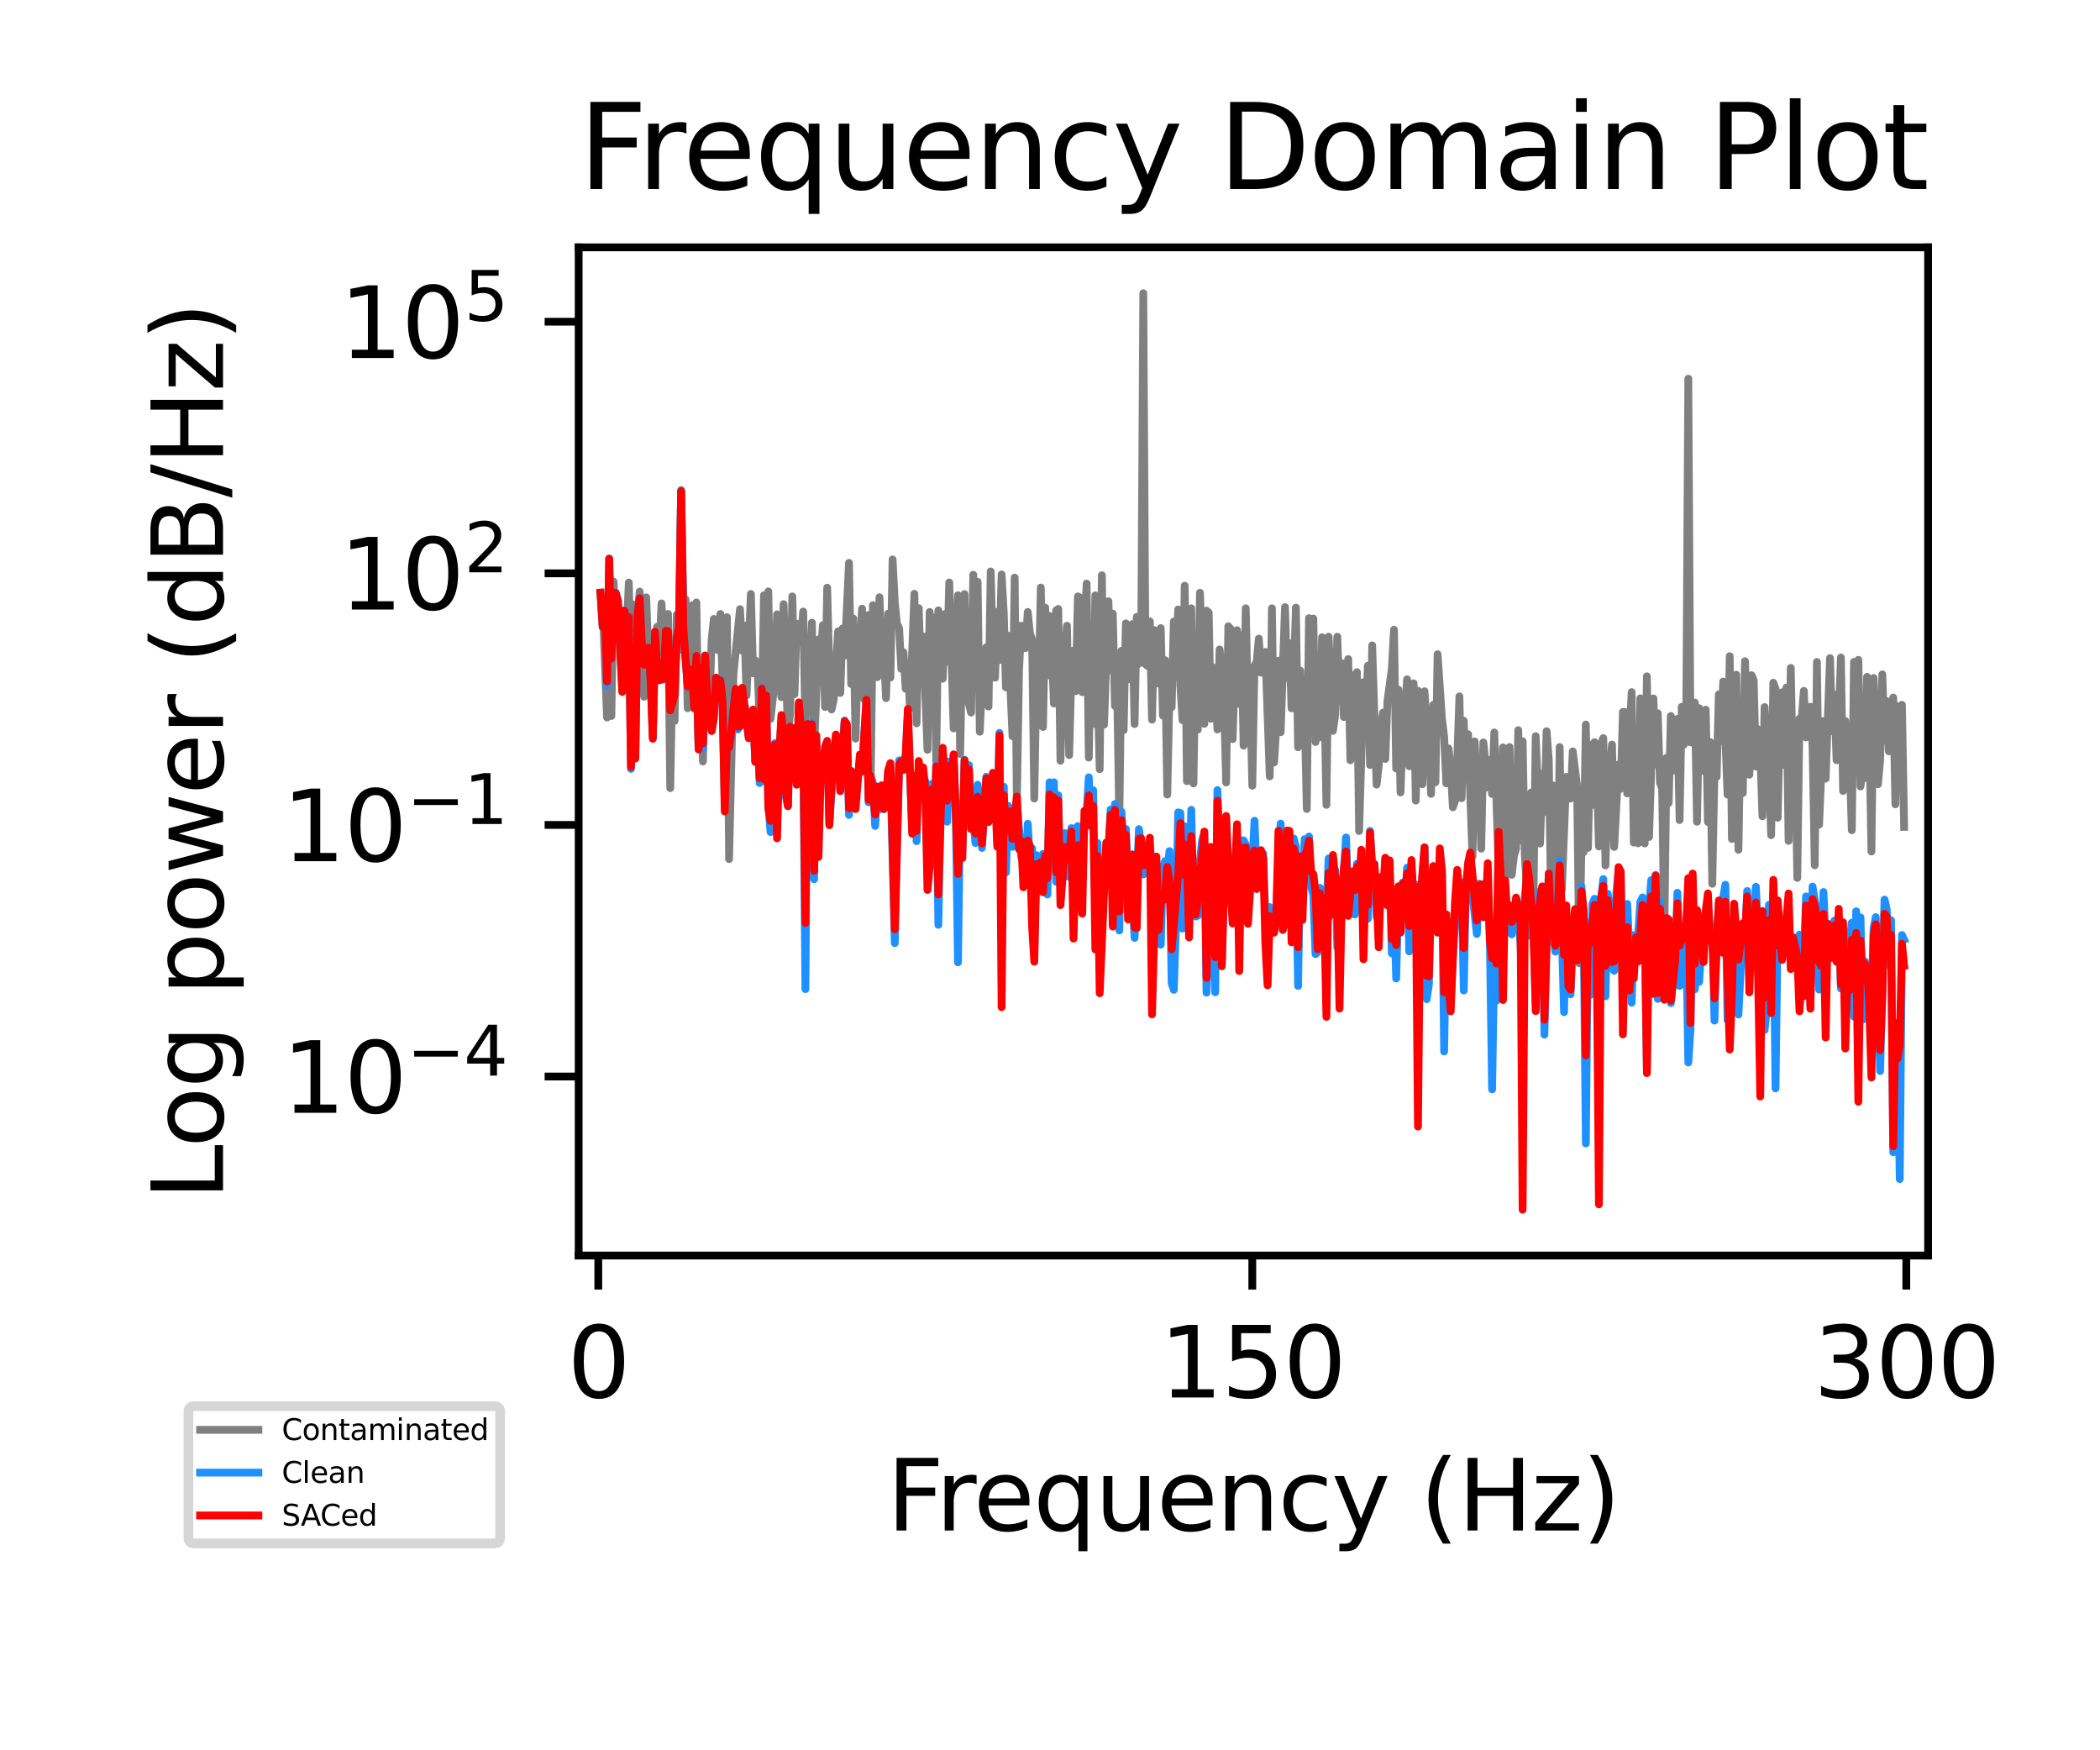 <?xml version="1.0" encoding="utf-8" standalone="no"?>
<!DOCTYPE svg PUBLIC "-//W3C//DTD SVG 1.1//EN"
  "http://www.w3.org/Graphics/SVG/1.1/DTD/svg11.dtd">
<svg xmlns:xlink="http://www.w3.org/1999/xlink" width="216pt" height="180pt" viewBox="0 0 216 180" xmlns="http://www.w3.org/2000/svg" version="1.1">
 <defs>
  <style type="text/css">*{stroke-linejoin: round; stroke-linecap: butt}</style>
 </defs>
 <g id="figure_1">
  <g id="patch_1">
   <path d="M 0 180 
L 216 180 
L 216 0 
L 0 0 
z
" style="fill: #ffffff"/>
  </g>
  <g id="axes_1">
   <g id="patch_2">
    <path d="M 59.52 129.12 
L 198.319 129.12 
L 198.319 25.44 
L 59.52 25.44 
z
" style="fill: #ffffff"/>
   </g>
   <g id="matplotlib.axis_1">
    <g id="xtick_1">
     <g id="line2d_1">
      <defs>
       <path id="mae705d6a16" d="M 0 0 
L 0 3.5 
" style="stroke: #000000; stroke-width: 0.8"/>
      </defs>
      <g>
       <use xlink:href="#mae705d6a16" x="61.538" y="129.12" style="stroke: #000000; stroke-width: 0.8"/>
      </g>
     </g>
     <g id="text_1">
      <!-- 0 -->
      <g transform="translate(58.357 143.718) scale(0.1 -0.1)">
       <defs>
        <path id="DejaVuSans-30" d="M 2034 4250 
Q 1547 4250 1301 3770 
Q 1056 3291 1056 2328 
Q 1056 1369 1301 889 
Q 1547 409 2034 409 
Q 2525 409 2770 889 
Q 3016 1369 3016 2328 
Q 3016 3291 2770 3770 
Q 2525 4250 2034 4250 
z
M 2034 4750 
Q 2819 4750 3233 4129 
Q 3647 3509 3647 2328 
Q 3647 1150 3233 529 
Q 2819 -91 2034 -91 
Q 1250 -91 836 529 
Q 422 1150 422 2328 
Q 422 3509 836 4129 
Q 1250 4750 2034 4750 
z
" transform="scale(0.016)"/>
       </defs>
       <use xlink:href="#DejaVuSans-30"/>
      </g>
     </g>
    </g>
    <g id="xtick_2">
     <g id="line2d_2">
      <g>
       <use xlink:href="#mae705d6a16" x="128.808" y="129.12" style="stroke: #000000; stroke-width: 0.8"/>
      </g>
     </g>
     <g id="text_2">
      <!-- 150 -->
      <g transform="translate(119.264 143.718) scale(0.1 -0.1)">
       <defs>
        <path id="DejaVuSans-31" d="M 794 531 
L 1825 531 
L 1825 4091 
L 703 3866 
L 703 4441 
L 1819 4666 
L 2450 4666 
L 2450 531 
L 3481 531 
L 3481 0 
L 794 0 
L 794 531 
z
" transform="scale(0.016)"/>
        <path id="DejaVuSans-35" d="M 691 4666 
L 3169 4666 
L 3169 4134 
L 1269 4134 
L 1269 2991 
Q 1406 3038 1543 3061 
Q 1681 3084 1819 3084 
Q 2600 3084 3056 2656 
Q 3513 2228 3513 1497 
Q 3513 744 3044 326 
Q 2575 -91 1722 -91 
Q 1428 -91 1123 -41 
Q 819 9 494 109 
L 494 744 
Q 775 591 1075 516 
Q 1375 441 1709 441 
Q 2250 441 2565 725 
Q 2881 1009 2881 1497 
Q 2881 1984 2565 2268 
Q 2250 2553 1709 2553 
Q 1456 2553 1204 2497 
Q 953 2441 691 2322 
L 691 4666 
z
" transform="scale(0.016)"/>
       </defs>
       <use xlink:href="#DejaVuSans-31"/>
       <use xlink:href="#DejaVuSans-35" x="63.623"/>
       <use xlink:href="#DejaVuSans-30" x="127.246"/>
      </g>
     </g>
    </g>
    <g id="xtick_3">
     <g id="line2d_3">
      <g>
       <use xlink:href="#mae705d6a16" x="196.077" y="129.12" style="stroke: #000000; stroke-width: 0.8"/>
      </g>
     </g>
     <g id="text_3">
      <!-- 300 -->
      <g transform="translate(186.533 143.718) scale(0.1 -0.1)">
       <defs>
        <path id="DejaVuSans-33" d="M 2597 2516 
Q 3050 2419 3304 2112 
Q 3559 1806 3559 1356 
Q 3559 666 3084 287 
Q 2609 -91 1734 -91 
Q 1441 -91 1130 -33 
Q 819 25 488 141 
L 488 750 
Q 750 597 1062 519 
Q 1375 441 1716 441 
Q 2309 441 2620 675 
Q 2931 909 2931 1356 
Q 2931 1769 2642 2001 
Q 2353 2234 1838 2234 
L 1294 2234 
L 1294 2753 
L 1863 2753 
Q 2328 2753 2575 2939 
Q 2822 3125 2822 3475 
Q 2822 3834 2567 4026 
Q 2313 4219 1838 4219 
Q 1578 4219 1281 4162 
Q 984 4106 628 3988 
L 628 4550 
Q 988 4650 1302 4700 
Q 1616 4750 1894 4750 
Q 2613 4750 3031 4423 
Q 3450 4097 3450 3541 
Q 3450 3153 3228 2886 
Q 3006 2619 2597 2516 
z
" transform="scale(0.016)"/>
       </defs>
       <use xlink:href="#DejaVuSans-33"/>
       <use xlink:href="#DejaVuSans-30" x="63.623"/>
       <use xlink:href="#DejaVuSans-30" x="127.246"/>
      </g>
     </g>
    </g>
    <g id="text_4">
     <!-- Frequency (Hz) -->
     <g transform="translate(91.215 157.397) scale(0.1 -0.1)">
      <defs>
       <path id="DejaVuSans-46" d="M 628 4666 
L 3309 4666 
L 3309 4134 
L 1259 4134 
L 1259 2759 
L 3109 2759 
L 3109 2228 
L 1259 2228 
L 1259 0 
L 628 0 
L 628 4666 
z
" transform="scale(0.016)"/>
       <path id="DejaVuSans-72" d="M 2631 2963 
Q 2534 3019 2420 3045 
Q 2306 3072 2169 3072 
Q 1681 3072 1420 2755 
Q 1159 2438 1159 1844 
L 1159 0 
L 581 0 
L 581 3500 
L 1159 3500 
L 1159 2956 
Q 1341 3275 1631 3429 
Q 1922 3584 2338 3584 
Q 2397 3584 2469 3576 
Q 2541 3569 2628 3553 
L 2631 2963 
z
" transform="scale(0.016)"/>
       <path id="DejaVuSans-65" d="M 3597 1894 
L 3597 1613 
L 953 1613 
Q 991 1019 1311 708 
Q 1631 397 2203 397 
Q 2534 397 2845 478 
Q 3156 559 3463 722 
L 3463 178 
Q 3153 47 2828 -22 
Q 2503 -91 2169 -91 
Q 1331 -91 842 396 
Q 353 884 353 1716 
Q 353 2575 817 3079 
Q 1281 3584 2069 3584 
Q 2775 3584 3186 3129 
Q 3597 2675 3597 1894 
z
M 3022 2063 
Q 3016 2534 2758 2815 
Q 2500 3097 2075 3097 
Q 1594 3097 1305 2825 
Q 1016 2553 972 2059 
L 3022 2063 
z
" transform="scale(0.016)"/>
       <path id="DejaVuSans-71" d="M 947 1747 
Q 947 1113 1208 752 
Q 1469 391 1925 391 
Q 2381 391 2643 752 
Q 2906 1113 2906 1747 
Q 2906 2381 2643 2742 
Q 2381 3103 1925 3103 
Q 1469 3103 1208 2742 
Q 947 2381 947 1747 
z
M 2906 525 
Q 2725 213 2448 61 
Q 2172 -91 1784 -91 
Q 1150 -91 751 415 
Q 353 922 353 1747 
Q 353 2572 751 3078 
Q 1150 3584 1784 3584 
Q 2172 3584 2448 3432 
Q 2725 3281 2906 2969 
L 2906 3500 
L 3481 3500 
L 3481 -1331 
L 2906 -1331 
L 2906 525 
z
" transform="scale(0.016)"/>
       <path id="DejaVuSans-75" d="M 544 1381 
L 544 3500 
L 1119 3500 
L 1119 1403 
Q 1119 906 1312 657 
Q 1506 409 1894 409 
Q 2359 409 2629 706 
Q 2900 1003 2900 1516 
L 2900 3500 
L 3475 3500 
L 3475 0 
L 2900 0 
L 2900 538 
Q 2691 219 2414 64 
Q 2138 -91 1772 -91 
Q 1169 -91 856 284 
Q 544 659 544 1381 
z
M 1991 3584 
L 1991 3584 
z
" transform="scale(0.016)"/>
       <path id="DejaVuSans-6e" d="M 3513 2113 
L 3513 0 
L 2938 0 
L 2938 2094 
Q 2938 2591 2744 2837 
Q 2550 3084 2163 3084 
Q 1697 3084 1428 2787 
Q 1159 2491 1159 1978 
L 1159 0 
L 581 0 
L 581 3500 
L 1159 3500 
L 1159 2956 
Q 1366 3272 1645 3428 
Q 1925 3584 2291 3584 
Q 2894 3584 3203 3211 
Q 3513 2838 3513 2113 
z
" transform="scale(0.016)"/>
       <path id="DejaVuSans-63" d="M 3122 3366 
L 3122 2828 
Q 2878 2963 2633 3030 
Q 2388 3097 2138 3097 
Q 1578 3097 1268 2742 
Q 959 2388 959 1747 
Q 959 1106 1268 751 
Q 1578 397 2138 397 
Q 2388 397 2633 464 
Q 2878 531 3122 666 
L 3122 134 
Q 2881 22 2623 -34 
Q 2366 -91 2075 -91 
Q 1284 -91 818 406 
Q 353 903 353 1747 
Q 353 2603 823 3093 
Q 1294 3584 2113 3584 
Q 2378 3584 2631 3529 
Q 2884 3475 3122 3366 
z
" transform="scale(0.016)"/>
       <path id="DejaVuSans-79" d="M 2059 -325 
Q 1816 -950 1584 -1140 
Q 1353 -1331 966 -1331 
L 506 -1331 
L 506 -850 
L 844 -850 
Q 1081 -850 1212 -737 
Q 1344 -625 1503 -206 
L 1606 56 
L 191 3500 
L 800 3500 
L 1894 763 
L 2988 3500 
L 3597 3500 
L 2059 -325 
z
" transform="scale(0.016)"/>
       <path id="DejaVuSans-20" transform="scale(0.016)"/>
       <path id="DejaVuSans-28" d="M 1984 4856 
Q 1566 4138 1362 3434 
Q 1159 2731 1159 2009 
Q 1159 1288 1364 580 
Q 1569 -128 1984 -844 
L 1484 -844 
Q 1016 -109 783 600 
Q 550 1309 550 2009 
Q 550 2706 781 3412 
Q 1013 4119 1484 4856 
L 1984 4856 
z
" transform="scale(0.016)"/>
       <path id="DejaVuSans-48" d="M 628 4666 
L 1259 4666 
L 1259 2753 
L 3553 2753 
L 3553 4666 
L 4184 4666 
L 4184 0 
L 3553 0 
L 3553 2222 
L 1259 2222 
L 1259 0 
L 628 0 
L 628 4666 
z
" transform="scale(0.016)"/>
       <path id="DejaVuSans-7a" d="M 353 3500 
L 3084 3500 
L 3084 2975 
L 922 459 
L 3084 459 
L 3084 0 
L 275 0 
L 275 525 
L 2438 3041 
L 353 3041 
L 353 3500 
z
" transform="scale(0.016)"/>
       <path id="DejaVuSans-29" d="M 513 4856 
L 1013 4856 
Q 1481 4119 1714 3412 
Q 1947 2706 1947 2009 
Q 1947 1309 1714 600 
Q 1481 -109 1013 -844 
L 513 -844 
Q 928 -128 1133 580 
Q 1338 1288 1338 2009 
Q 1338 2731 1133 3434 
Q 928 4138 513 4856 
z
" transform="scale(0.016)"/>
      </defs>
      <use xlink:href="#DejaVuSans-46"/>
      <use xlink:href="#DejaVuSans-72" x="50.27"/>
      <use xlink:href="#DejaVuSans-65" x="89.133"/>
      <use xlink:href="#DejaVuSans-71" x="150.656"/>
      <use xlink:href="#DejaVuSans-75" x="214.133"/>
      <use xlink:href="#DejaVuSans-65" x="277.512"/>
      <use xlink:href="#DejaVuSans-6e" x="339.035"/>
      <use xlink:href="#DejaVuSans-63" x="402.414"/>
      <use xlink:href="#DejaVuSans-79" x="457.395"/>
      <use xlink:href="#DejaVuSans-20" x="516.574"/>
      <use xlink:href="#DejaVuSans-28" x="548.361"/>
      <use xlink:href="#DejaVuSans-48" x="587.375"/>
      <use xlink:href="#DejaVuSans-7a" x="662.57"/>
      <use xlink:href="#DejaVuSans-29" x="715.061"/>
     </g>
    </g>
   </g>
   <g id="matplotlib.axis_2">
    <g id="ytick_1">
     <g id="line2d_4">
      <defs>
       <path id="m292dfdc12c" d="M 0 0 
L -3.5 0 
" style="stroke: #000000; stroke-width: 0.8"/>
      </defs>
      <g>
       <use xlink:href="#m292dfdc12c" x="59.52" y="110.711" style="stroke: #000000; stroke-width: 0.8"/>
      </g>
     </g>
     <g id="text_5">
      <!-- $\mathdefault{10^{-4}}$ -->
      <g transform="translate(29.02 114.51) scale(0.1 -0.1)">
       <defs>
        <path id="DejaVuSans-2212" d="M 678 2272 
L 4684 2272 
L 4684 1741 
L 678 1741 
L 678 2272 
z
" transform="scale(0.016)"/>
        <path id="DejaVuSans-34" d="M 2419 4116 
L 825 1625 
L 2419 1625 
L 2419 4116 
z
M 2253 4666 
L 3047 4666 
L 3047 1625 
L 3713 1625 
L 3713 1100 
L 3047 1100 
L 3047 0 
L 2419 0 
L 2419 1100 
L 313 1100 
L 313 1709 
L 2253 4666 
z
" transform="scale(0.016)"/>
       </defs>
       <use xlink:href="#DejaVuSans-31" transform="translate(0 0.684)"/>
       <use xlink:href="#DejaVuSans-30" transform="translate(63.623 0.684)"/>
       <use xlink:href="#DejaVuSans-2212" transform="translate(128.203 38.966) scale(0.7)"/>
       <use xlink:href="#DejaVuSans-34" transform="translate(186.855 38.966) scale(0.7)"/>
      </g>
     </g>
    </g>
    <g id="ytick_2">
     <g id="line2d_5">
      <g>
       <use xlink:href="#m292dfdc12c" x="59.52" y="84.835" style="stroke: #000000; stroke-width: 0.8"/>
      </g>
     </g>
     <g id="text_6">
      <!-- $\mathdefault{10^{-1}}$ -->
      <g transform="translate(29.02 88.635) scale(0.1 -0.1)">
       <use xlink:href="#DejaVuSans-31" transform="translate(0 0.684)"/>
       <use xlink:href="#DejaVuSans-30" transform="translate(63.623 0.684)"/>
       <use xlink:href="#DejaVuSans-2212" transform="translate(128.203 38.966) scale(0.7)"/>
       <use xlink:href="#DejaVuSans-31" transform="translate(186.855 38.966) scale(0.7)"/>
      </g>
     </g>
    </g>
    <g id="ytick_3">
     <g id="line2d_6">
      <g>
       <use xlink:href="#m292dfdc12c" x="59.52" y="58.96" style="stroke: #000000; stroke-width: 0.8"/>
      </g>
     </g>
     <g id="text_7">
      <!-- $\mathdefault{10^{2}}$ -->
      <g transform="translate(34.92 62.76) scale(0.1 -0.1)">
       <defs>
        <path id="DejaVuSans-32" d="M 1228 531 
L 3431 531 
L 3431 0 
L 469 0 
L 469 531 
Q 828 903 1448 1529 
Q 2069 2156 2228 2338 
Q 2531 2678 2651 2914 
Q 2772 3150 2772 3378 
Q 2772 3750 2511 3984 
Q 2250 4219 1831 4219 
Q 1534 4219 1204 4116 
Q 875 4013 500 3803 
L 500 4441 
Q 881 4594 1212 4672 
Q 1544 4750 1819 4750 
Q 2544 4750 2975 4387 
Q 3406 4025 3406 3419 
Q 3406 3131 3298 2873 
Q 3191 2616 2906 2266 
Q 2828 2175 2409 1742 
Q 1991 1309 1228 531 
z
" transform="scale(0.016)"/>
       </defs>
       <use xlink:href="#DejaVuSans-31" transform="translate(0 0.766)"/>
       <use xlink:href="#DejaVuSans-30" transform="translate(63.623 0.766)"/>
       <use xlink:href="#DejaVuSans-32" transform="translate(128.203 39.047) scale(0.7)"/>
      </g>
     </g>
    </g>
    <g id="ytick_4">
     <g id="line2d_7">
      <g>
       <use xlink:href="#m292dfdc12c" x="59.52" y="33.085" style="stroke: #000000; stroke-width: 0.8"/>
      </g>
     </g>
     <g id="text_8">
      <!-- $\mathdefault{10^{5}}$ -->
      <g transform="translate(34.92 36.884) scale(0.1 -0.1)">
       <use xlink:href="#DejaVuSans-31" transform="translate(0 0.684)"/>
       <use xlink:href="#DejaVuSans-30" transform="translate(63.623 0.684)"/>
       <use xlink:href="#DejaVuSans-35" transform="translate(128.203 38.966) scale(0.7)"/>
      </g>
     </g>
    </g>
    <g id="text_9">
     <!-- Log power (dB/Hz) -->
     <g transform="translate(22.94 123.42) rotate(-90) scale(0.1 -0.1)">
      <defs>
       <path id="DejaVuSans-4c" d="M 628 4666 
L 1259 4666 
L 1259 531 
L 3531 531 
L 3531 0 
L 628 0 
L 628 4666 
z
" transform="scale(0.016)"/>
       <path id="DejaVuSans-6f" d="M 1959 3097 
Q 1497 3097 1228 2736 
Q 959 2375 959 1747 
Q 959 1119 1226 758 
Q 1494 397 1959 397 
Q 2419 397 2687 759 
Q 2956 1122 2956 1747 
Q 2956 2369 2687 2733 
Q 2419 3097 1959 3097 
z
M 1959 3584 
Q 2709 3584 3137 3096 
Q 3566 2609 3566 1747 
Q 3566 888 3137 398 
Q 2709 -91 1959 -91 
Q 1206 -91 779 398 
Q 353 888 353 1747 
Q 353 2609 779 3096 
Q 1206 3584 1959 3584 
z
" transform="scale(0.016)"/>
       <path id="DejaVuSans-67" d="M 2906 1791 
Q 2906 2416 2648 2759 
Q 2391 3103 1925 3103 
Q 1463 3103 1205 2759 
Q 947 2416 947 1791 
Q 947 1169 1205 825 
Q 1463 481 1925 481 
Q 2391 481 2648 825 
Q 2906 1169 2906 1791 
z
M 3481 434 
Q 3481 -459 3084 -895 
Q 2688 -1331 1869 -1331 
Q 1566 -1331 1297 -1286 
Q 1028 -1241 775 -1147 
L 775 -588 
Q 1028 -725 1275 -790 
Q 1522 -856 1778 -856 
Q 2344 -856 2625 -561 
Q 2906 -266 2906 331 
L 2906 616 
Q 2728 306 2450 153 
Q 2172 0 1784 0 
Q 1141 0 747 490 
Q 353 981 353 1791 
Q 353 2603 747 3093 
Q 1141 3584 1784 3584 
Q 2172 3584 2450 3431 
Q 2728 3278 2906 2969 
L 2906 3500 
L 3481 3500 
L 3481 434 
z
" transform="scale(0.016)"/>
       <path id="DejaVuSans-70" d="M 1159 525 
L 1159 -1331 
L 581 -1331 
L 581 3500 
L 1159 3500 
L 1159 2969 
Q 1341 3281 1617 3432 
Q 1894 3584 2278 3584 
Q 2916 3584 3314 3078 
Q 3713 2572 3713 1747 
Q 3713 922 3314 415 
Q 2916 -91 2278 -91 
Q 1894 -91 1617 61 
Q 1341 213 1159 525 
z
M 3116 1747 
Q 3116 2381 2855 2742 
Q 2594 3103 2138 3103 
Q 1681 3103 1420 2742 
Q 1159 2381 1159 1747 
Q 1159 1113 1420 752 
Q 1681 391 2138 391 
Q 2594 391 2855 752 
Q 3116 1113 3116 1747 
z
" transform="scale(0.016)"/>
       <path id="DejaVuSans-77" d="M 269 3500 
L 844 3500 
L 1563 769 
L 2278 3500 
L 2956 3500 
L 3675 769 
L 4391 3500 
L 4966 3500 
L 4050 0 
L 3372 0 
L 2619 2869 
L 1863 0 
L 1184 0 
L 269 3500 
z
" transform="scale(0.016)"/>
       <path id="DejaVuSans-64" d="M 2906 2969 
L 2906 4863 
L 3481 4863 
L 3481 0 
L 2906 0 
L 2906 525 
Q 2725 213 2448 61 
Q 2172 -91 1784 -91 
Q 1150 -91 751 415 
Q 353 922 353 1747 
Q 353 2572 751 3078 
Q 1150 3584 1784 3584 
Q 2172 3584 2448 3432 
Q 2725 3281 2906 2969 
z
M 947 1747 
Q 947 1113 1208 752 
Q 1469 391 1925 391 
Q 2381 391 2643 752 
Q 2906 1113 2906 1747 
Q 2906 2381 2643 2742 
Q 2381 3103 1925 3103 
Q 1469 3103 1208 2742 
Q 947 2381 947 1747 
z
" transform="scale(0.016)"/>
       <path id="DejaVuSans-42" d="M 1259 2228 
L 1259 519 
L 2272 519 
Q 2781 519 3026 730 
Q 3272 941 3272 1375 
Q 3272 1813 3026 2020 
Q 2781 2228 2272 2228 
L 1259 2228 
z
M 1259 4147 
L 1259 2741 
L 2194 2741 
Q 2656 2741 2882 2914 
Q 3109 3088 3109 3444 
Q 3109 3797 2882 3972 
Q 2656 4147 2194 4147 
L 1259 4147 
z
M 628 4666 
L 2241 4666 
Q 2963 4666 3353 4366 
Q 3744 4066 3744 3513 
Q 3744 3084 3544 2831 
Q 3344 2578 2956 2516 
Q 3422 2416 3680 2098 
Q 3938 1781 3938 1306 
Q 3938 681 3513 340 
Q 3088 0 2303 0 
L 628 0 
L 628 4666 
z
" transform="scale(0.016)"/>
       <path id="DejaVuSans-2f" d="M 1625 4666 
L 2156 4666 
L 531 -594 
L 0 -594 
L 1625 4666 
z
" transform="scale(0.016)"/>
      </defs>
      <use xlink:href="#DejaVuSans-4c"/>
      <use xlink:href="#DejaVuSans-6f" x="53.963"/>
      <use xlink:href="#DejaVuSans-67" x="115.145"/>
      <use xlink:href="#DejaVuSans-20" x="178.621"/>
      <use xlink:href="#DejaVuSans-70" x="210.408"/>
      <use xlink:href="#DejaVuSans-6f" x="273.885"/>
      <use xlink:href="#DejaVuSans-77" x="335.066"/>
      <use xlink:href="#DejaVuSans-65" x="416.854"/>
      <use xlink:href="#DejaVuSans-72" x="478.377"/>
      <use xlink:href="#DejaVuSans-20" x="519.49"/>
      <use xlink:href="#DejaVuSans-28" x="551.277"/>
      <use xlink:href="#DejaVuSans-64" x="590.291"/>
      <use xlink:href="#DejaVuSans-42" x="653.768"/>
      <use xlink:href="#DejaVuSans-2f" x="722.371"/>
      <use xlink:href="#DejaVuSans-48" x="756.062"/>
      <use xlink:href="#DejaVuSans-7a" x="831.258"/>
      <use xlink:href="#DejaVuSans-29" x="883.748"/>
     </g>
    </g>
   </g>
   <g id="line2d_8">
    <path d="M 61.762 61.101 
L 61.987 62.155 
L 62.435 73.791 
L 62.659 58.639 
L 62.883 73.636 
L 63.108 59.809 
L 63.332 64.918 
L 63.556 62.256 
L 63.78 64.343 
L 64.005 70.141 
L 64.229 64.357 
L 64.453 65.042 
L 64.677 59.909 
L 64.902 69.696 
L 65.126 62.172 
L 65.35 71.977 
L 65.574 63.442 
L 65.798 60.838 
L 66.247 71.653 
L 66.471 61.434 
L 66.695 67.67 
L 66.92 65.955 
L 67.144 75.652 
L 67.368 67.911 
L 67.592 64.456 
L 67.817 67.152 
L 68.041 62.053 
L 68.265 65.956 
L 68.489 63.61 
L 68.713 63.139 
L 68.938 81.054 
L 69.162 69.705 
L 69.386 74.151 
L 69.61 63.209 
L 69.835 66.87 
L 70.059 50.388 
L 70.283 61.782 
L 70.507 61.625 
L 70.732 72.838 
L 70.956 64.593 
L 71.18 62.255 
L 71.404 72.891 
L 71.629 61.958 
L 71.853 76.199 
L 72.077 68.628 
L 72.301 78.314 
L 72.525 68.784 
L 72.75 71.679 
L 72.974 72.409 
L 73.198 65.807 
L 73.422 63.646 
L 73.871 66.866 
L 74.095 63.14 
L 74.544 76.834 
L 74.768 63.47 
L 74.992 88.348 
L 75.44 69.355 
L 76.113 62.643 
L 76.337 66.916 
L 76.562 64.341 
L 76.786 71.529 
L 77.234 61.082 
L 77.459 69.25 
L 77.683 67.921 
L 77.907 68.379 
L 78.131 74.208 
L 78.355 73.029 
L 78.58 61.214 
L 78.804 72.556 
L 79.028 60.822 
L 79.252 73.93 
L 79.701 69.926 
L 79.925 63.182 
L 80.149 69.452 
L 80.374 71.698 
L 80.598 62.13 
L 81.046 75.29 
L 81.27 73.398 
L 81.495 61.334 
L 81.719 71.39 
L 81.943 64.139 
L 82.167 66.024 
L 82.392 65.687 
L 82.616 62.888 
L 82.84 74.778 
L 83.064 66.822 
L 83.289 69.252 
L 83.513 64.038 
L 83.737 77.101 
L 84.185 65.767 
L 84.41 67.739 
L 84.634 64.297 
L 84.858 72.708 
L 85.082 60.436 
L 85.307 69.225 
L 85.531 72.965 
L 85.755 71.956 
L 86.204 64.929 
L 86.428 71.268 
L 86.652 64.637 
L 86.876 67.418 
L 87.325 57.886 
L 87.549 70.349 
L 87.773 63.614 
L 87.997 75.963 
L 88.222 67.958 
L 88.446 67.187 
L 88.67 62.596 
L 88.894 71.918 
L 89.119 71.051 
L 89.343 63.241 
L 89.567 79.553 
L 89.791 62.236 
L 90.015 68.146 
L 90.24 69.641 
L 90.464 61.421 
L 90.688 67.359 
L 90.912 67.198 
L 91.137 71.802 
L 91.361 63.104 
L 91.585 69.684 
L 91.809 57.535 
L 92.034 61.942 
L 92.258 64.148 
L 92.482 64.626 
L 92.706 68.783 
L 92.931 67.082 
L 93.155 70.835 
L 93.379 68.65 
L 93.603 72.862 
L 94.052 61.065 
L 94.276 74.394 
L 94.5 62.542 
L 94.724 69.441 
L 94.949 65.445 
L 95.397 77.117 
L 95.621 62.936 
L 95.846 68.153 
L 96.07 63.508 
L 96.294 78.336 
L 96.518 62.768 
L 96.967 69.799 
L 97.191 63.15 
L 97.415 68.059 
L 97.639 59.903 
L 98.088 74.912 
L 98.536 61.211 
L 98.761 77.542 
L 98.985 65.76 
L 99.209 61.095 
L 99.433 70.269 
L 99.657 72.345 
L 99.882 73.286 
L 100.106 59.107 
L 100.33 67.763 
L 100.554 59.832 
L 100.779 75.252 
L 101.003 70.209 
L 101.227 69.962 
L 101.451 66.565 
L 101.676 72.662 
L 101.9 58.766 
L 102.124 67.146 
L 102.348 69.693 
L 102.572 62.915 
L 102.797 67.884 
L 103.021 59.077 
L 103.245 63.031 
L 103.469 70.694 
L 103.694 65.372 
L 104.142 75.72 
L 104.366 59.401 
L 104.591 82.559 
L 104.815 68.936 
L 105.039 64.346 
L 105.263 66.304 
L 105.487 66.651 
L 105.712 62.937 
L 105.936 65.13 
L 106.16 65.799 
L 106.384 82.126 
L 106.609 69.442 
L 106.833 70.693 
L 107.057 60.424 
L 107.281 74.763 
L 107.506 62.488 
L 107.73 69.48 
L 107.954 63.342 
L 108.178 66.763 
L 108.402 72.349 
L 108.627 62.79 
L 108.851 62.621 
L 109.075 78.236 
L 109.299 70.151 
L 109.748 64.351 
L 109.972 77.655 
L 110.196 69.256 
L 110.421 66.897 
L 110.645 71.077 
L 110.869 61.337 
L 111.093 61.455 
L 111.317 71.18 
L 111.766 60.014 
L 111.99 77.913 
L 112.214 66.192 
L 112.439 74.462 
L 112.663 61.227 
L 113.111 79.109 
L 113.336 59.164 
L 113.56 74.533 
L 114.008 61.832 
L 114.233 68.951 
L 114.457 63.103 
L 114.681 72.614 
L 114.905 70.653 
L 115.129 84.536 
L 115.354 66.928 
L 115.578 75.086 
L 115.802 64.108 
L 116.026 69.871 
L 116.251 68.457 
L 116.475 64.189 
L 116.699 74.463 
L 116.923 63.439 
L 117.148 68.249 
L 117.372 67.723 
L 117.596 30.153 
L 117.82 68.304 
L 118.044 68.496 
L 118.269 63.906 
L 118.493 74.008 
L 118.717 64.798 
L 118.941 69.042 
L 119.166 70.297 
L 119.39 64.594 
L 119.614 73.599 
L 119.838 67.887 
L 120.063 81.715 
L 120.287 71.291 
L 120.511 72.727 
L 120.735 63.915 
L 120.959 68.538 
L 121.184 62.683 
L 121.408 70.496 
L 121.632 74.06 
L 121.856 60.237 
L 122.081 80.338 
L 122.529 62.56 
L 122.753 80.571 
L 122.978 67.222 
L 123.202 75.037 
L 123.426 60.955 
L 123.874 74.44 
L 124.099 62.801 
L 124.323 62.993 
L 124.547 73.926 
L 124.771 68.629 
L 124.996 70.345 
L 125.22 75.02 
L 125.444 66.788 
L 125.893 71.758 
L 126.117 80.469 
L 126.341 64.408 
L 126.565 64.661 
L 126.789 76.006 
L 127.014 68.442 
L 127.238 64.805 
L 127.462 72.381 
L 127.686 65.325 
L 127.911 76.682 
L 128.135 62.558 
L 128.359 72.964 
L 128.583 71.279 
L 128.808 80.806 
L 129.032 68.468 
L 129.256 68.08 
L 129.48 65.677 
L 129.704 69.179 
L 129.929 68.978 
L 130.153 67.043 
L 130.601 79.844 
L 130.826 62.554 
L 131.05 78.415 
L 131.274 74.709 
L 131.498 67.939 
L 131.723 75.302 
L 132.171 62.438 
L 132.395 69.698 
L 132.62 66.153 
L 132.844 72.846 
L 133.068 70.007 
L 133.292 62.489 
L 133.516 76.852 
L 133.741 68.968 
L 133.965 74.214 
L 134.189 73.176 
L 134.413 83.195 
L 134.638 63.574 
L 134.862 73.129 
L 135.086 63.611 
L 135.31 76.312 
L 135.535 74.281 
L 135.759 75.822 
L 135.983 65.532 
L 136.207 70.812 
L 136.431 82.778 
L 136.656 65.478 
L 137.104 75.164 
L 137.328 73.552 
L 137.553 65.476 
L 137.777 72.051 
L 138.001 68.186 
L 138.225 73.741 
L 138.674 67.781 
L 138.898 78.187 
L 139.122 69.452 
L 139.346 73.345 
L 139.571 69.12 
L 139.795 85.465 
L 140.243 70.149 
L 140.468 74.577 
L 140.692 68.463 
L 140.916 78.67 
L 141.14 66.37 
L 141.589 80.692 
L 141.813 78.787 
L 142.037 74.67 
L 142.261 73.282 
L 142.486 78.053 
L 142.71 72.081 
L 143.158 68.794 
L 143.383 64.763 
L 143.607 79.037 
L 143.831 70.915 
L 144.055 81.499 
L 144.28 75.067 
L 144.504 73.554 
L 144.728 69.861 
L 144.952 78.804 
L 145.176 76.574 
L 145.401 70.273 
L 145.625 82.336 
L 145.849 71.035 
L 146.298 80.648 
L 146.522 71.088 
L 146.746 75.215 
L 146.97 76.238 
L 147.195 81.645 
L 147.419 72.492 
L 147.643 80.46 
L 147.867 67.281 
L 148.316 73.915 
L 148.54 75.761 
L 148.764 80.563 
L 148.988 76.97 
L 149.213 79.036 
L 149.437 83.024 
L 149.661 82.376 
L 149.885 78.282 
L 150.11 71.619 
L 150.334 82.087 
L 150.558 74.121 
L 150.782 80.023 
L 151.006 75.509 
L 151.455 88.098 
L 151.679 76.25 
L 151.903 80.239 
L 152.128 78.062 
L 152.352 87.275 
L 152.576 76.356 
L 153.025 80.994 
L 153.249 78.163 
L 153.473 81.659 
L 153.697 75.327 
L 154.146 89.482 
L 154.594 76.863 
L 154.818 90.296 
L 155.043 80.716 
L 155.267 76.824 
L 155.491 89.967 
L 155.715 88.05 
L 155.94 87.269 
L 156.164 75.087 
L 156.388 86.417 
L 156.612 76.224 
L 156.837 87.902 
L 157.061 92.055 
L 157.285 87.932 
L 157.509 81.489 
L 157.733 91.929 
L 157.958 75.71 
L 158.406 86.755 
L 158.63 79.556 
L 158.855 83.519 
L 159.079 75.197 
L 159.303 78.133 
L 159.527 91.816 
L 159.752 80.788 
L 160.2 92.144 
L 160.424 76.828 
L 160.648 91.486 
L 161.097 79.896 
L 161.321 81.745 
L 161.545 82.128 
L 161.77 77.271 
L 162.218 80.874 
L 162.442 99.067 
L 162.667 86.679 
L 162.891 87.638 
L 163.115 74.512 
L 163.339 87.198 
L 163.563 76.592 
L 163.788 82.788 
L 164.012 76.326 
L 164.236 79.028 
L 164.46 87.047 
L 164.685 76.497 
L 164.909 75.906 
L 165.133 89.007 
L 165.357 80.848 
L 165.582 79.314 
L 165.806 76.577 
L 166.03 87.101 
L 166.478 78.617 
L 166.703 81.126 
L 166.927 73.215 
L 167.151 73.229 
L 167.375 81.597 
L 167.824 71.179 
L 168.048 86.656 
L 168.272 77.372 
L 168.497 86.727 
L 168.721 71.816 
L 168.945 83.241 
L 169.169 86.743 
L 169.393 69.553 
L 169.618 86.081 
L 170.066 71.828 
L 170.29 78.602 
L 170.515 73.351 
L 170.739 80.487 
L 170.963 81.106 
L 171.187 96.187 
L 171.412 77.927 
L 171.636 82.572 
L 171.86 73.632 
L 172.084 79.267 
L 172.308 78.124 
L 172.533 73.93 
L 172.757 84.337 
L 172.981 72.687 
L 173.205 76.575 
L 173.43 76.035 
L 173.654 38.947 
L 173.878 76.346 
L 174.102 75.754 
L 174.327 72.254 
L 174.551 84.511 
L 174.775 72.828 
L 174.999 77.989 
L 175.224 79.286 
L 175.448 72.987 
L 175.672 84.536 
L 175.896 76.302 
L 176.12 90.889 
L 176.345 79.403 
L 176.569 79.891 
L 176.793 71.404 
L 177.017 76.211 
L 177.242 70.09 
L 177.69 81.724 
L 177.914 67.479 
L 178.139 86.28 
L 178.587 69.386 
L 178.811 87.396 
L 179.035 74.34 
L 179.26 81.557 
L 179.484 67.995 
L 179.932 79.671 
L 180.157 69.441 
L 180.381 69.953 
L 180.605 78.837 
L 180.829 75.001 
L 181.054 77.169 
L 181.278 83.946 
L 181.502 72.716 
L 181.95 78.92 
L 182.175 85.89 
L 182.399 70.211 
L 182.623 70.819 
L 182.847 84.099 
L 183.072 74.121 
L 183.296 71.192 
L 183.52 78.669 
L 183.744 70.709 
L 183.969 86.474 
L 184.193 68.69 
L 184.417 79.976 
L 184.641 76.806 
L 184.865 90.292 
L 185.09 73.907 
L 185.314 73.95 
L 185.538 71.049 
L 185.762 75.841 
L 186.211 72.679 
L 186.435 76.804 
L 186.659 88.986 
L 186.884 68.076 
L 187.108 84.811 
L 187.556 74.154 
L 187.78 80.078 
L 188.229 67.682 
L 188.453 75.194 
L 188.677 71.433 
L 188.902 78.18 
L 189.126 74.278 
L 189.35 67.622 
L 189.574 81.345 
L 189.799 74.134 
L 190.023 78.971 
L 190.247 78.206 
L 190.471 85.381 
L 190.695 68.074 
L 190.92 77.151 
L 191.144 67.86 
L 191.368 80.881 
L 191.592 78.697 
L 191.817 80.018 
L 192.041 69.605 
L 192.265 74.915 
L 192.489 87.573 
L 192.714 69.724 
L 193.162 80.657 
L 193.386 78.131 
L 193.61 69.356 
L 193.835 76.132 
L 194.059 72.105 
L 194.283 77.267 
L 194.732 71.739 
L 194.956 82.717 
L 195.18 72.62 
L 195.404 76.992 
L 195.629 72.482 
L 195.853 85.038 
L 195.853 85.038 
" clip-path="url(#pb792ebd3fd)" style="fill: none; stroke: #808080; stroke-width: 0.8; stroke-linecap: square"/>
   </g>
   <g id="line2d_9">
    <path d="M 61.762 60.958 
L 61.987 64.494 
L 62.211 62.263 
L 62.435 70.499 
L 62.659 57.426 
L 62.883 67.745 
L 63.108 60.89 
L 63.332 60.953 
L 63.556 61.801 
L 64.005 71.028 
L 64.229 62.752 
L 64.453 65.858 
L 64.677 63.361 
L 64.902 79.071 
L 65.126 67.963 
L 65.35 77.531 
L 65.574 63.06 
L 65.798 61.479 
L 66.023 66.371 
L 66.247 68.24 
L 66.471 67.041 
L 66.695 66.786 
L 66.92 70.034 
L 67.144 75.863 
L 67.368 64.985 
L 67.592 68.975 
L 67.817 69.922 
L 68.041 69.663 
L 68.265 69.872 
L 68.489 64.842 
L 68.713 64.895 
L 68.938 72.893 
L 69.162 71.781 
L 69.386 71.355 
L 69.61 65.516 
L 69.835 64.443 
L 70.059 50.511 
L 70.283 64.666 
L 70.732 70.653 
L 70.956 70.136 
L 71.18 69.037 
L 71.404 72.397 
L 71.629 67.456 
L 71.853 77.021 
L 72.077 68.71 
L 72.301 76.99 
L 72.525 67.397 
L 72.75 71.813 
L 73.198 75.145 
L 73.422 73.96 
L 73.647 69.716 
L 73.871 70.132 
L 74.095 69.874 
L 74.319 72.012 
L 74.544 82.605 
L 74.768 76.172 
L 74.992 76.974 
L 75.216 75.451 
L 75.44 72.4 
L 75.665 70.952 
L 75.889 75.02 
L 76.113 74.664 
L 76.337 70.819 
L 76.562 72.416 
L 76.786 73.182 
L 77.01 75.783 
L 77.234 75.504 
L 77.459 73.065 
L 77.683 78.336 
L 77.907 75.025 
L 78.131 80.528 
L 78.355 70.772 
L 78.58 80.318 
L 78.804 71.602 
L 79.028 82.76 
L 79.252 85.571 
L 79.477 83.251 
L 79.701 76.42 
L 79.925 84.977 
L 80.149 77.58 
L 80.374 74.043 
L 80.598 75.719 
L 80.822 81.958 
L 81.046 82.938 
L 81.27 74.906 
L 81.495 74.892 
L 81.943 80.277 
L 82.167 72.462 
L 82.392 75.042 
L 82.616 76.216 
L 82.84 101.723 
L 83.064 74.437 
L 83.289 83.659 
L 83.513 74.317 
L 83.737 90.421 
L 83.961 75.813 
L 84.185 87.311 
L 84.41 79.619 
L 84.634 79.085 
L 84.858 77.139 
L 85.082 76.447 
L 85.307 84.702 
L 85.755 78.056 
L 85.979 75.653 
L 86.204 76.45 
L 86.428 81.222 
L 86.876 74.092 
L 87.1 74.634 
L 87.325 83.807 
L 87.549 80.152 
L 87.773 82.471 
L 87.997 82.298 
L 88.446 78.053 
L 88.67 79.052 
L 89.119 72.077 
L 89.343 82.516 
L 89.567 79.949 
L 89.791 80.502 
L 90.015 84.939 
L 90.24 81.173 
L 90.464 83.259 
L 90.688 80.889 
L 90.912 83.221 
L 91.137 82.929 
L 91.361 79.252 
L 91.585 79.474 
L 92.034 96.991 
L 92.482 78.202 
L 92.706 78.194 
L 92.931 78.867 
L 93.155 78.04 
L 93.379 73.449 
L 93.827 85.553 
L 94.052 79.981 
L 94.276 86.511 
L 94.5 78.542 
L 94.724 80.532 
L 94.949 79.651 
L 95.173 80.336 
L 95.397 89.631 
L 95.621 87.794 
L 95.846 80.614 
L 96.07 88.949 
L 96.294 78.73 
L 96.518 95.113 
L 96.742 83.137 
L 96.967 77.336 
L 97.415 84.51 
L 97.639 78.315 
L 97.864 80.543 
L 98.088 77.749 
L 98.312 83.827 
L 98.536 98.968 
L 98.761 82.541 
L 98.985 87.716 
L 99.209 78.128 
L 99.433 82.426 
L 99.657 78.682 
L 99.882 83.896 
L 100.106 83.951 
L 100.33 86.698 
L 100.554 80.7 
L 101.003 87.203 
L 101.451 79.882 
L 101.676 84.121 
L 101.9 82.728 
L 102.124 80.244 
L 102.348 80.163 
L 102.572 85.927 
L 102.797 75.368 
L 103.021 93.567 
L 103.245 80.902 
L 103.469 89.719 
L 103.694 82.876 
L 103.918 83.334 
L 104.142 87.092 
L 104.366 83.575 
L 104.591 82.24 
L 105.039 88.13 
L 105.263 86.641 
L 105.487 90.931 
L 105.712 84.714 
L 105.936 88.61 
L 106.16 87.25 
L 106.384 97.746 
L 106.609 87.942 
L 106.833 90.488 
L 107.057 88.543 
L 107.281 87.81 
L 107.73 91.991 
L 107.954 80.452 
L 108.178 86.736 
L 108.402 80.451 
L 108.627 90.682 
L 108.851 81.794 
L 109.075 91.077 
L 109.524 85.676 
L 109.748 90.143 
L 109.972 90.133 
L 110.196 85.163 
L 110.421 90.375 
L 110.645 85.193 
L 110.869 84.953 
L 111.093 91.743 
L 111.317 90.663 
L 111.542 84.372 
L 111.766 83.589 
L 111.99 79.941 
L 112.214 84.919 
L 112.439 81.269 
L 112.663 93.865 
L 112.887 86.691 
L 113.111 99.874 
L 113.336 89.522 
L 113.56 88.494 
L 113.784 88.729 
L 114.008 88.096 
L 114.233 83.257 
L 114.457 89.645 
L 114.681 82.684 
L 114.905 94.464 
L 115.129 95.69 
L 115.354 83.477 
L 115.578 87.752 
L 115.802 85.247 
L 116.026 89.794 
L 116.251 88.11 
L 116.699 96.458 
L 117.148 85.266 
L 117.372 87.026 
L 117.596 89.93 
L 117.82 86.896 
L 118.044 87.034 
L 118.269 86.81 
L 118.493 88.922 
L 118.717 88.862 
L 118.941 88.639 
L 119.39 97.154 
L 119.614 89.288 
L 119.838 88.555 
L 120.063 89.624 
L 120.287 87.526 
L 120.511 101.119 
L 120.735 101.793 
L 120.959 94.923 
L 121.184 83.546 
L 121.408 83.611 
L 121.632 95.496 
L 121.856 84.971 
L 122.081 87.937 
L 122.305 93.992 
L 122.529 83.281 
L 122.753 93.648 
L 122.978 94.257 
L 123.202 94.166 
L 123.426 88.56 
L 123.65 86.39 
L 123.874 85.714 
L 124.099 102.088 
L 124.323 91.661 
L 124.547 90.496 
L 124.996 102.049 
L 125.22 81.252 
L 125.444 86.951 
L 125.668 99.115 
L 126.117 84.162 
L 126.341 88.51 
L 126.565 88.36 
L 126.789 90.512 
L 127.238 86.642 
L 127.462 90.434 
L 127.686 86.425 
L 127.911 86.424 
L 128.135 86.87 
L 128.359 90.516 
L 128.583 89.134 
L 128.808 89.072 
L 129.032 84.406 
L 129.256 89.693 
L 129.48 87.801 
L 129.704 88.175 
L 129.929 87.772 
L 130.377 100.633 
L 130.601 93.287 
L 130.826 95.155 
L 131.05 94.037 
L 131.274 94.451 
L 131.498 87.726 
L 131.723 84.698 
L 131.947 95.66 
L 132.171 93.667 
L 132.395 86.303 
L 132.62 85.606 
L 132.844 93.29 
L 133.068 86.228 
L 133.292 87.113 
L 133.516 101.397 
L 133.741 88.172 
L 133.965 92.689 
L 134.189 86.298 
L 134.413 89.899 
L 134.638 86.024 
L 134.862 91.248 
L 135.086 92.024 
L 135.31 98.119 
L 135.535 97.904 
L 135.759 91.303 
L 135.983 91.705 
L 136.207 97.624 
L 136.431 94.062 
L 136.656 88.287 
L 136.88 93.046 
L 137.104 89.15 
L 137.328 89.477 
L 137.553 97.445 
L 137.777 92.602 
L 138.001 91.594 
L 138.225 89.413 
L 138.45 86.124 
L 138.674 92.654 
L 138.898 93.8 
L 139.122 90.538 
L 139.346 94.046 
L 139.571 88.834 
L 139.795 92.612 
L 140.019 90.117 
L 140.243 96.067 
L 140.468 90.37 
L 140.692 94.484 
L 140.916 85.447 
L 141.14 89.358 
L 141.365 88.835 
L 141.589 94.266 
L 142.037 91.007 
L 142.261 91.905 
L 142.486 88.445 
L 142.71 91.386 
L 142.934 89.545 
L 143.158 98.052 
L 143.383 93.158 
L 143.607 100.631 
L 143.831 92.565 
L 144.055 93.252 
L 144.28 90.764 
L 144.504 93.279 
L 144.728 89.235 
L 144.952 97.847 
L 145.176 89.479 
L 145.401 92.201 
L 145.625 90.967 
L 145.849 99.828 
L 146.073 93.265 
L 146.522 87.123 
L 146.746 102.764 
L 146.97 101.253 
L 147.195 91.916 
L 147.419 89.698 
L 147.867 95.858 
L 148.091 88.421 
L 148.316 90.032 
L 148.54 108.134 
L 148.764 94.968 
L 149.213 103.045 
L 149.885 90.384 
L 150.11 93.677 
L 150.334 90.75 
L 150.558 101.864 
L 150.782 91.03 
L 151.006 89.593 
L 151.231 89.971 
L 151.903 96.049 
L 152.128 90.881 
L 152.352 92.945 
L 152.576 93.858 
L 152.8 93.962 
L 153.025 91.205 
L 153.249 97.109 
L 153.473 112.037 
L 153.697 98.432 
L 153.922 102.915 
L 154.146 86.825 
L 154.37 91.63 
L 154.594 99.188 
L 154.818 92.791 
L 155.043 92.959 
L 155.267 95.338 
L 155.491 96.091 
L 155.715 93.636 
L 155.94 94.045 
L 156.164 94.173 
L 156.388 96.971 
L 156.612 102.594 
L 156.837 92.245 
L 157.061 90.108 
L 157.285 90.296 
L 157.509 96.328 
L 157.733 95.858 
L 157.958 103.169 
L 158.182 92.696 
L 158.406 91.649 
L 158.63 91.646 
L 158.855 106.406 
L 159.079 95.101 
L 159.303 89.801 
L 159.752 95.698 
L 159.976 97.864 
L 160.2 95.353 
L 160.424 88.492 
L 160.873 104.088 
L 161.097 94.449 
L 161.321 96.517 
L 161.545 102.263 
L 161.77 96.19 
L 161.994 94.171 
L 162.218 95.643 
L 162.442 95.028 
L 162.667 91.17 
L 162.891 95.355 
L 163.115 117.593 
L 163.339 94.821 
L 163.563 102.335 
L 163.788 92.953 
L 164.012 92.431 
L 164.236 98.774 
L 164.46 101.011 
L 164.685 92.383 
L 164.909 90.402 
L 165.133 102.47 
L 165.357 91.916 
L 165.582 93.272 
L 165.806 99.468 
L 166.03 99.836 
L 166.254 91.767 
L 166.478 89.629 
L 166.703 89.605 
L 166.927 102.9 
L 167.151 99.257 
L 167.375 92.958 
L 167.824 103.124 
L 168.048 96.171 
L 168.272 96.813 
L 168.497 96.095 
L 168.721 92.737 
L 168.945 92.29 
L 169.169 95.203 
L 169.393 109.693 
L 169.618 93.356 
L 169.842 90.51 
L 170.066 96.897 
L 170.29 89.975 
L 170.515 102.726 
L 170.739 92.738 
L 170.963 98.324 
L 171.187 99.994 
L 171.412 96.194 
L 171.636 94.999 
L 171.86 103.162 
L 172.308 99.009 
L 172.533 91.811 
L 172.757 101.391 
L 172.981 98.176 
L 173.205 99.29 
L 173.43 95.764 
L 173.654 109.266 
L 173.878 105.918 
L 174.102 90.8 
L 174.327 101.737 
L 174.551 98.978 
L 174.775 100.977 
L 174.999 97.109 
L 175.224 98.45 
L 175.448 94.144 
L 175.672 93.016 
L 175.896 96.135 
L 176.12 95.251 
L 176.345 104.962 
L 176.569 96.318 
L 176.793 92.971 
L 177.017 96.865 
L 177.242 92.297 
L 177.466 90.985 
L 177.69 104.909 
L 178.139 101.748 
L 178.363 94.668 
L 178.811 104.336 
L 179.26 95.196 
L 179.484 97.022 
L 179.708 91.628 
L 179.932 99.53 
L 180.157 95.467 
L 180.381 95.372 
L 180.605 91.199 
L 181.054 100.689 
L 181.278 94.595 
L 181.502 105.929 
L 181.726 103.738 
L 181.95 93.052 
L 182.175 102.827 
L 182.399 91.799 
L 182.623 111.931 
L 182.847 95.769 
L 183.072 95.69 
L 183.296 96.24 
L 183.52 96.351 
L 183.744 94.447 
L 183.969 93.991 
L 184.193 99.42 
L 184.417 98.927 
L 184.641 96.791 
L 184.865 96.542 
L 185.09 96.121 
L 185.538 98.801 
L 185.762 92.19 
L 185.987 94.623 
L 186.211 103.307 
L 186.435 91.175 
L 186.884 94.082 
L 187.108 101.769 
L 187.332 99.449 
L 187.556 91.735 
L 187.78 96.631 
L 188.005 97.59 
L 188.229 95.417 
L 188.453 95.728 
L 188.677 94.675 
L 188.902 98.653 
L 189.126 94.404 
L 189.35 101.666 
L 189.574 95.751 
L 189.799 104.521 
L 190.023 97.375 
L 190.247 96.726 
L 190.471 94.895 
L 190.695 104.553 
L 190.92 93.714 
L 191.144 105.983 
L 191.368 94.345 
L 191.592 104.872 
L 191.817 98.858 
L 192.041 100.345 
L 192.265 103.798 
L 192.489 103.595 
L 192.714 95.441 
L 192.938 94.322 
L 193.386 110.147 
L 193.835 92.513 
L 194.059 93.515 
L 194.283 99.278 
L 194.507 94.629 
L 194.732 118.5 
L 194.956 105.893 
L 195.18 108.173 
L 195.404 121.254 
L 195.629 96.154 
L 195.853 96.643 
L 195.853 96.643 
" clip-path="url(#pb792ebd3fd)" style="fill: none; stroke: #1e90ff; stroke-width: 0.8; stroke-linecap: square"/>
   </g>
   <g id="line2d_10">
    <path d="M 61.762 60.951 
L 61.987 64.458 
L 62.211 62.214 
L 62.435 70.08 
L 62.659 57.477 
L 62.883 67.721 
L 63.108 60.938 
L 63.332 60.999 
L 63.556 61.801 
L 64.005 71.161 
L 64.229 62.809 
L 64.453 65.923 
L 64.677 63.465 
L 64.902 78.865 
L 65.126 67.61 
L 65.35 78.014 
L 65.574 63.124 
L 65.798 61.523 
L 66.023 66.331 
L 66.247 68.353 
L 66.471 67.177 
L 66.695 66.615 
L 66.92 69.9 
L 67.144 75.979 
L 67.368 64.971 
L 67.592 68.803 
L 67.817 69.965 
L 68.265 69.8 
L 68.489 64.871 
L 68.713 64.927 
L 68.938 73.053 
L 69.386 71.454 
L 69.61 65.551 
L 69.835 64.486 
L 70.059 50.536 
L 70.283 64.613 
L 70.732 70.601 
L 71.18 68.835 
L 71.404 72.764 
L 71.629 67.452 
L 71.853 77.08 
L 72.077 68.68 
L 72.301 76.449 
L 72.525 67.435 
L 72.75 71.914 
L 73.198 75.182 
L 73.422 73.769 
L 73.647 69.692 
L 73.871 69.944 
L 74.095 69.998 
L 74.319 72.065 
L 74.544 83.449 
L 74.768 76.416 
L 74.992 76.842 
L 75.216 75.218 
L 75.665 70.844 
L 75.889 74.734 
L 76.113 74.69 
L 76.337 70.735 
L 77.01 75.918 
L 77.234 75.451 
L 77.459 72.973 
L 77.683 78.355 
L 77.907 74.605 
L 78.131 80.031 
L 78.355 70.828 
L 78.58 80.146 
L 78.804 71.542 
L 79.028 83.084 
L 79.252 84.421 
L 79.477 83.468 
L 79.701 76.58 
L 79.925 86.217 
L 80.149 77.711 
L 80.374 73.534 
L 80.598 75.897 
L 80.822 81.359 
L 81.046 82.878 
L 81.27 74.721 
L 81.495 74.876 
L 81.943 80.704 
L 82.167 72.238 
L 82.392 75.044 
L 82.616 76.219 
L 82.84 94.919 
L 83.064 74.455 
L 83.289 84.153 
L 83.513 74.484 
L 83.737 89.557 
L 83.961 75.632 
L 84.185 88.137 
L 84.41 79.528 
L 84.634 79.114 
L 84.858 76.781 
L 85.082 76.191 
L 85.307 84.869 
L 85.531 80.602 
L 85.755 78.811 
L 85.979 75.538 
L 86.204 76.449 
L 86.428 81.366 
L 86.876 74.19 
L 87.1 74.449 
L 87.325 83.125 
L 87.549 79.276 
L 87.773 82.18 
L 87.997 83.203 
L 88.446 77.599 
L 88.67 79.357 
L 89.119 71.975 
L 89.343 82.252 
L 89.567 79.821 
L 90.015 83.761 
L 90.24 80.895 
L 90.464 82.977 
L 90.688 80.758 
L 90.912 83.196 
L 91.137 82.068 
L 91.361 79.204 
L 91.585 78.484 
L 92.034 95.585 
L 92.482 78.607 
L 92.706 78.302 
L 92.931 79.175 
L 93.155 77.625 
L 93.379 72.911 
L 93.827 85.741 
L 94.052 79.762 
L 94.276 85.465 
L 94.5 78.262 
L 94.724 80.488 
L 94.949 78.919 
L 95.173 81.237 
L 95.397 91.526 
L 95.621 89.124 
L 95.846 81.17 
L 96.07 87.09 
L 96.294 78.817 
L 96.518 91.987 
L 96.967 76.905 
L 97.191 80.954 
L 97.415 82.341 
L 97.639 78.786 
L 97.864 80.556 
L 98.088 77.578 
L 98.536 89.879 
L 98.761 84.608 
L 98.985 88.244 
L 99.209 78.202 
L 99.433 82.727 
L 99.657 79.131 
L 99.882 85.26 
L 100.106 83.467 
L 100.33 85.722 
L 100.554 81.936 
L 101.003 86.737 
L 101.451 80.051 
L 101.676 84.542 
L 101.9 83.557 
L 102.124 79.48 
L 102.348 81.348 
L 102.572 87.079 
L 102.797 75.633 
L 103.021 103.577 
L 103.245 81.759 
L 103.469 85.511 
L 103.694 84.012 
L 103.918 83.448 
L 104.142 86.287 
L 104.591 81.918 
L 104.815 87.349 
L 105.039 86.467 
L 105.263 91.249 
L 105.487 90.054 
L 105.712 86.447 
L 105.936 87.015 
L 106.16 95.295 
L 106.384 98.897 
L 106.609 88.867 
L 106.833 91.406 
L 107.057 88.667 
L 107.281 91.758 
L 107.506 87.985 
L 107.73 90.291 
L 107.954 81.694 
L 108.178 87.893 
L 108.402 82.008 
L 108.627 89.721 
L 108.851 82.326 
L 109.075 93.085 
L 109.524 87.104 
L 109.748 88.126 
L 109.972 88.367 
L 110.196 85.508 
L 110.421 96.525 
L 110.645 88.042 
L 110.869 86.906 
L 111.317 93.957 
L 111.542 83.386 
L 111.766 83.838 
L 111.99 81.796 
L 112.214 84.957 
L 112.439 82.885 
L 112.663 97.646 
L 112.887 88.03 
L 113.111 102.147 
L 113.784 86.653 
L 114.008 87.16 
L 114.233 83.805 
L 114.457 95.291 
L 114.681 83.282 
L 114.905 91.504 
L 115.129 93.741 
L 115.354 84.345 
L 115.578 86.624 
L 115.802 85.859 
L 116.026 94.554 
L 116.251 89.161 
L 116.475 87.871 
L 116.699 95.368 
L 116.923 95.441 
L 117.148 86.253 
L 117.372 86.202 
L 117.596 88.975 
L 117.82 87.49 
L 118.044 89.024 
L 118.269 86.154 
L 118.493 104.319 
L 118.941 88.09 
L 119.166 95.645 
L 119.39 92.878 
L 119.614 92.605 
L 119.838 91.925 
L 120.063 89.158 
L 120.287 90.655 
L 120.511 97.634 
L 121.184 89.918 
L 121.408 84.647 
L 121.632 89.94 
L 121.856 86.829 
L 122.081 88.713 
L 122.305 96.41 
L 122.529 85.984 
L 122.978 94.047 
L 123.202 92.537 
L 123.874 85.516 
L 124.099 100.568 
L 124.323 91.253 
L 124.547 87.093 
L 124.771 95.61 
L 124.996 98.439 
L 125.22 82.353 
L 125.444 88.144 
L 125.668 99.374 
L 126.117 83.913 
L 126.341 89.942 
L 126.565 91.355 
L 126.789 94.976 
L 127.238 84.766 
L 127.462 99.86 
L 127.686 87.158 
L 127.911 88.029 
L 128.135 87.14 
L 128.359 95.006 
L 128.808 88.123 
L 129.032 87.455 
L 129.256 91.43 
L 129.704 87.433 
L 129.929 88.287 
L 130.153 97.035 
L 130.377 101.331 
L 130.601 94.225 
L 131.05 95.921 
L 131.274 94.064 
L 131.498 85.444 
L 131.723 87.092 
L 131.947 95.596 
L 132.171 94.635 
L 132.395 85.408 
L 132.62 85.44 
L 132.844 96.911 
L 133.068 87.25 
L 133.292 88.195 
L 133.516 97.411 
L 133.741 88.074 
L 133.965 94.611 
L 134.189 87.96 
L 134.413 87.504 
L 134.638 86.443 
L 134.862 89.686 
L 135.086 89.899 
L 135.31 91.76 
L 135.535 97.61 
L 135.759 91.858 
L 136.207 94.077 
L 136.431 104.578 
L 136.656 89.767 
L 136.88 94.129 
L 137.104 87.926 
L 137.553 92.472 
L 137.777 103.727 
L 138.001 93.089 
L 138.225 89.329 
L 138.45 87.566 
L 138.674 94.189 
L 139.122 89.612 
L 139.346 91.544 
L 139.571 89.143 
L 139.795 91.431 
L 140.019 87.391 
L 140.243 98.655 
L 140.468 89.386 
L 140.692 93.068 
L 140.916 85.621 
L 141.14 89.166 
L 141.365 88.876 
L 141.589 91.981 
L 141.813 97.421 
L 142.037 90.189 
L 142.261 91.961 
L 142.486 88.209 
L 142.71 93.112 
L 142.934 88.482 
L 143.158 96.586 
L 143.383 94.34 
L 143.607 97.177 
L 143.831 91.151 
L 144.055 95.903 
L 144.28 90.854 
L 144.504 91.813 
L 144.728 89.801 
L 144.952 95.244 
L 145.176 88.444 
L 145.401 93.001 
L 145.625 91.198 
L 145.849 115.857 
L 146.073 92.882 
L 146.522 87.155 
L 146.746 100.338 
L 146.97 100.42 
L 147.195 91.17 
L 147.419 89.062 
L 147.643 95.44 
L 147.867 95.916 
L 148.091 87.245 
L 148.316 89.571 
L 148.54 102.063 
L 148.764 94.029 
L 148.988 101.179 
L 149.213 104.01 
L 149.661 92.679 
L 149.885 89.455 
L 150.11 91.654 
L 150.334 92.425 
L 150.558 97.502 
L 150.782 91.299 
L 151.006 88.732 
L 151.231 87.675 
L 151.903 94.677 
L 152.128 91.11 
L 152.352 90.935 
L 152.576 94.317 
L 152.8 93.92 
L 153.025 88.77 
L 153.249 96.767 
L 153.473 98.561 
L 153.697 95.99 
L 153.922 99.101 
L 154.146 85.539 
L 154.37 90.283 
L 154.594 102.841 
L 154.818 90.552 
L 155.043 94.463 
L 155.267 93.098 
L 155.491 94.821 
L 155.715 94.393 
L 155.94 92.309 
L 156.164 93.2 
L 156.388 93.108 
L 156.612 124.407 
L 156.837 94.412 
L 157.061 88.862 
L 157.285 90.315 
L 157.733 95.819 
L 157.958 103.986 
L 158.182 94.205 
L 158.63 91.155 
L 158.855 104.869 
L 159.303 89.842 
L 159.527 95.281 
L 159.752 93.818 
L 159.976 97.255 
L 160.2 94.289 
L 160.424 89.001 
L 160.873 98.211 
L 161.097 93.112 
L 161.321 101.425 
L 161.545 101.777 
L 161.77 96.117 
L 161.994 93.496 
L 162.218 98.767 
L 162.442 96.545 
L 162.667 91.666 
L 162.891 93.537 
L 163.115 108.532 
L 163.339 95.351 
L 163.563 96.988 
L 164.012 93.055 
L 164.236 97.564 
L 164.46 123.853 
L 164.685 92.305 
L 164.909 91.099 
L 165.133 99.346 
L 165.357 92.571 
L 165.582 94.544 
L 165.806 98.932 
L 166.03 98.845 
L 166.478 89.177 
L 166.703 89.633 
L 166.927 106.378 
L 167.151 95.891 
L 167.375 95.354 
L 167.6 101.865 
L 167.824 98.627 
L 168.048 100.603 
L 168.272 96.396 
L 168.497 98.886 
L 168.945 93.058 
L 169.169 93.897 
L 169.393 110.364 
L 169.618 94.324 
L 169.842 92.173 
L 170.066 102.21 
L 170.29 90.073 
L 170.515 102.128 
L 170.739 93.461 
L 170.963 96.205 
L 171.187 102.812 
L 171.412 94.4 
L 171.636 94.55 
L 171.86 102.896 
L 172.308 98.749 
L 172.533 92.889 
L 172.757 97.245 
L 173.43 95.348 
L 173.654 90.301 
L 173.878 105.208 
L 174.102 89.834 
L 174.327 99.109 
L 174.551 93.593 
L 174.775 94.819 
L 175.224 98.936 
L 175.448 93.65 
L 175.672 91.874 
L 175.896 96.813 
L 176.12 96.179 
L 176.345 102.68 
L 176.793 92.6 
L 177.242 98.003 
L 177.466 92.733 
L 177.914 107.935 
L 178.139 102.411 
L 178.363 92.935 
L 178.811 98.69 
L 179.26 94.943 
L 179.484 96.246 
L 179.708 92.198 
L 179.932 102.054 
L 180.157 95.443 
L 180.381 95.863 
L 180.605 92.819 
L 180.829 100.223 
L 181.054 112.767 
L 181.278 93.685 
L 181.502 102.562 
L 181.726 102.286 
L 181.95 94.638 
L 182.175 104.187 
L 182.399 90.484 
L 182.623 97.235 
L 182.847 92.602 
L 183.296 98.718 
L 183.52 97.35 
L 183.969 91.886 
L 184.193 99.661 
L 184.417 96.383 
L 184.865 98.318 
L 185.09 104.006 
L 185.314 100.159 
L 185.538 102.461 
L 185.762 93.11 
L 185.987 93.431 
L 186.211 103.74 
L 186.435 92.471 
L 186.659 93.096 
L 186.884 94.76 
L 187.108 98.916 
L 187.332 99.346 
L 187.556 93.983 
L 187.78 106.706 
L 188.005 94.99 
L 188.229 96.061 
L 188.453 98.521 
L 188.677 95.193 
L 188.902 98.915 
L 189.126 93.462 
L 189.35 101.257 
L 189.574 94.85 
L 189.799 107.836 
L 190.023 100.379 
L 190.247 101.838 
L 190.471 96.646 
L 190.695 98.207 
L 190.92 95.947 
L 191.144 113.308 
L 191.368 96.729 
L 191.592 100.714 
L 191.817 99.118 
L 192.041 99.525 
L 192.265 103.252 
L 192.489 110.815 
L 192.714 96.251 
L 192.938 95.061 
L 193.162 104.983 
L 193.386 107.999 
L 193.61 102.58 
L 193.835 93.971 
L 194.059 94.276 
L 194.283 98.32 
L 194.507 96.132 
L 194.732 117.886 
L 194.956 105.196 
L 195.18 108.851 
L 195.404 107.451 
L 195.629 97.051 
L 195.853 99.316 
L 195.853 99.316 
" clip-path="url(#pb792ebd3fd)" style="fill: none; stroke: #ff0000; stroke-width: 0.8; stroke-linecap: square"/>
   </g>
   <g id="patch_3">
    <path d="M 59.52 129.12 
L 59.52 25.44 
" style="fill: none; stroke: #000000; stroke-width: 0.8; stroke-linejoin: miter; stroke-linecap: square"/>
   </g>
   <g id="patch_4">
    <path d="M 198.319 129.12 
L 198.319 25.44 
" style="fill: none; stroke: #000000; stroke-width: 0.8; stroke-linejoin: miter; stroke-linecap: square"/>
   </g>
   <g id="patch_5">
    <path d="M 59.52 129.12 
L 198.319 129.12 
" style="fill: none; stroke: #000000; stroke-width: 0.8; stroke-linejoin: miter; stroke-linecap: square"/>
   </g>
   <g id="patch_6">
    <path d="M 59.52 25.44 
L 198.319 25.44 
" style="fill: none; stroke: #000000; stroke-width: 0.8; stroke-linejoin: miter; stroke-linecap: square"/>
   </g>
   <g id="text_10">
    <!-- Frequency Domain Plot -->
    <g transform="translate(59.52 19.44) scale(0.12 -0.12)">
     <defs>
      <path id="DejaVuSans-44" d="M 1259 4147 
L 1259 519 
L 2022 519 
Q 2988 519 3436 956 
Q 3884 1394 3884 2338 
Q 3884 3275 3436 3711 
Q 2988 4147 2022 4147 
L 1259 4147 
z
M 628 4666 
L 1925 4666 
Q 3281 4666 3915 4102 
Q 4550 3538 4550 2338 
Q 4550 1131 3912 565 
Q 3275 0 1925 0 
L 628 0 
L 628 4666 
z
" transform="scale(0.016)"/>
      <path id="DejaVuSans-6d" d="M 3328 2828 
Q 3544 3216 3844 3400 
Q 4144 3584 4550 3584 
Q 5097 3584 5394 3201 
Q 5691 2819 5691 2113 
L 5691 0 
L 5113 0 
L 5113 2094 
Q 5113 2597 4934 2840 
Q 4756 3084 4391 3084 
Q 3944 3084 3684 2787 
Q 3425 2491 3425 1978 
L 3425 0 
L 2847 0 
L 2847 2094 
Q 2847 2600 2669 2842 
Q 2491 3084 2119 3084 
Q 1678 3084 1418 2786 
Q 1159 2488 1159 1978 
L 1159 0 
L 581 0 
L 581 3500 
L 1159 3500 
L 1159 2956 
Q 1356 3278 1631 3431 
Q 1906 3584 2284 3584 
Q 2666 3584 2933 3390 
Q 3200 3197 3328 2828 
z
" transform="scale(0.016)"/>
      <path id="DejaVuSans-61" d="M 2194 1759 
Q 1497 1759 1228 1600 
Q 959 1441 959 1056 
Q 959 750 1161 570 
Q 1363 391 1709 391 
Q 2188 391 2477 730 
Q 2766 1069 2766 1631 
L 2766 1759 
L 2194 1759 
z
M 3341 1997 
L 3341 0 
L 2766 0 
L 2766 531 
Q 2569 213 2275 61 
Q 1981 -91 1556 -91 
Q 1019 -91 701 211 
Q 384 513 384 1019 
Q 384 1609 779 1909 
Q 1175 2209 1959 2209 
L 2766 2209 
L 2766 2266 
Q 2766 2663 2505 2880 
Q 2244 3097 1772 3097 
Q 1472 3097 1187 3025 
Q 903 2953 641 2809 
L 641 3341 
Q 956 3463 1253 3523 
Q 1550 3584 1831 3584 
Q 2591 3584 2966 3190 
Q 3341 2797 3341 1997 
z
" transform="scale(0.016)"/>
      <path id="DejaVuSans-69" d="M 603 3500 
L 1178 3500 
L 1178 0 
L 603 0 
L 603 3500 
z
M 603 4863 
L 1178 4863 
L 1178 4134 
L 603 4134 
L 603 4863 
z
" transform="scale(0.016)"/>
      <path id="DejaVuSans-50" d="M 1259 4147 
L 1259 2394 
L 2053 2394 
Q 2494 2394 2734 2622 
Q 2975 2850 2975 3272 
Q 2975 3691 2734 3919 
Q 2494 4147 2053 4147 
L 1259 4147 
z
M 628 4666 
L 2053 4666 
Q 2838 4666 3239 4311 
Q 3641 3956 3641 3272 
Q 3641 2581 3239 2228 
Q 2838 1875 2053 1875 
L 1259 1875 
L 1259 0 
L 628 0 
L 628 4666 
z
" transform="scale(0.016)"/>
      <path id="DejaVuSans-6c" d="M 603 4863 
L 1178 4863 
L 1178 0 
L 603 0 
L 603 4863 
z
" transform="scale(0.016)"/>
      <path id="DejaVuSans-74" d="M 1172 4494 
L 1172 3500 
L 2356 3500 
L 2356 3053 
L 1172 3053 
L 1172 1153 
Q 1172 725 1289 603 
Q 1406 481 1766 481 
L 2356 481 
L 2356 0 
L 1766 0 
Q 1100 0 847 248 
Q 594 497 594 1153 
L 594 3053 
L 172 3053 
L 172 3500 
L 594 3500 
L 594 4494 
L 1172 4494 
z
" transform="scale(0.016)"/>
     </defs>
     <use xlink:href="#DejaVuSans-46"/>
     <use xlink:href="#DejaVuSans-72" x="50.27"/>
     <use xlink:href="#DejaVuSans-65" x="89.133"/>
     <use xlink:href="#DejaVuSans-71" x="150.656"/>
     <use xlink:href="#DejaVuSans-75" x="214.133"/>
     <use xlink:href="#DejaVuSans-65" x="277.512"/>
     <use xlink:href="#DejaVuSans-6e" x="339.035"/>
     <use xlink:href="#DejaVuSans-63" x="402.414"/>
     <use xlink:href="#DejaVuSans-79" x="457.395"/>
     <use xlink:href="#DejaVuSans-20" x="516.574"/>
     <use xlink:href="#DejaVuSans-44" x="548.361"/>
     <use xlink:href="#DejaVuSans-6f" x="625.363"/>
     <use xlink:href="#DejaVuSans-6d" x="686.545"/>
     <use xlink:href="#DejaVuSans-61" x="783.957"/>
     <use xlink:href="#DejaVuSans-69" x="845.236"/>
     <use xlink:href="#DejaVuSans-6e" x="873.02"/>
     <use xlink:href="#DejaVuSans-20" x="936.398"/>
     <use xlink:href="#DejaVuSans-50" x="968.186"/>
     <use xlink:href="#DejaVuSans-6c" x="1028.488"/>
     <use xlink:href="#DejaVuSans-6f" x="1056.271"/>
     <use xlink:href="#DejaVuSans-74" x="1117.453"/>
    </g>
   </g>
   <g id="legend_1">
    <g id="patch_7">
     <path d="M 19.98 158.724 
L 50.848 158.724 
Q 51.448 158.724 51.448 158.124 
L 51.448 145.214 
Q 51.448 144.614 50.848 144.614 
L 19.98 144.614 
Q 19.38 144.614 19.38 145.214 
L 19.38 158.124 
Q 19.38 158.724 19.98 158.724 
z
" style="fill: #ffffff; opacity: 0.8; stroke: #cccccc; stroke-linejoin: miter"/>
    </g>
    <g id="line2d_11">
     <path d="M 20.58 147.043 
L 23.58 147.043 
L 26.58 147.043 
" style="fill: none; stroke: #808080; stroke-width: 0.8; stroke-linecap: square"/>
    </g>
    <g id="text_11">
     <!-- Contaminated -->
     <g transform="translate(28.98 148.093) scale(0.03 -0.03)">
      <defs>
       <path id="DejaVuSans-43" d="M 4122 4306 
L 4122 3641 
Q 3803 3938 3442 4084 
Q 3081 4231 2675 4231 
Q 1875 4231 1450 3742 
Q 1025 3253 1025 2328 
Q 1025 1406 1450 917 
Q 1875 428 2675 428 
Q 3081 428 3442 575 
Q 3803 722 4122 1019 
L 4122 359 
Q 3791 134 3420 21 
Q 3050 -91 2638 -91 
Q 1578 -91 968 557 
Q 359 1206 359 2328 
Q 359 3453 968 4101 
Q 1578 4750 2638 4750 
Q 3056 4750 3426 4639 
Q 3797 4528 4122 4306 
z
" transform="scale(0.016)"/>
      </defs>
      <use xlink:href="#DejaVuSans-43"/>
      <use xlink:href="#DejaVuSans-6f" x="69.824"/>
      <use xlink:href="#DejaVuSans-6e" x="131.006"/>
      <use xlink:href="#DejaVuSans-74" x="194.385"/>
      <use xlink:href="#DejaVuSans-61" x="233.594"/>
      <use xlink:href="#DejaVuSans-6d" x="294.873"/>
      <use xlink:href="#DejaVuSans-69" x="392.285"/>
      <use xlink:href="#DejaVuSans-6e" x="420.068"/>
      <use xlink:href="#DejaVuSans-61" x="483.447"/>
      <use xlink:href="#DejaVuSans-74" x="544.727"/>
      <use xlink:href="#DejaVuSans-65" x="583.936"/>
      <use xlink:href="#DejaVuSans-64" x="645.459"/>
     </g>
    </g>
    <g id="line2d_12">
     <path d="M 20.58 151.447 
L 23.58 151.447 
L 26.58 151.447 
" style="fill: none; stroke: #1e90ff; stroke-width: 0.8; stroke-linecap: square"/>
    </g>
    <g id="text_12">
     <!-- Clean -->
     <g transform="translate(28.98 152.497) scale(0.03 -0.03)">
      <use xlink:href="#DejaVuSans-43"/>
      <use xlink:href="#DejaVuSans-6c" x="69.824"/>
      <use xlink:href="#DejaVuSans-65" x="97.607"/>
      <use xlink:href="#DejaVuSans-61" x="159.131"/>
      <use xlink:href="#DejaVuSans-6e" x="220.41"/>
     </g>
    </g>
    <g id="line2d_13">
     <path d="M 20.58 155.85 
L 23.58 155.85 
L 26.58 155.85 
" style="fill: none; stroke: #ff0000; stroke-width: 0.8; stroke-linecap: square"/>
    </g>
    <g id="text_13">
     <!-- SACed -->
     <g transform="translate(28.98 156.9) scale(0.03 -0.03)">
      <defs>
       <path id="DejaVuSans-53" d="M 3425 4513 
L 3425 3897 
Q 3066 4069 2747 4153 
Q 2428 4238 2131 4238 
Q 1616 4238 1336 4038 
Q 1056 3838 1056 3469 
Q 1056 3159 1242 3001 
Q 1428 2844 1947 2747 
L 2328 2669 
Q 3034 2534 3370 2195 
Q 3706 1856 3706 1288 
Q 3706 609 3251 259 
Q 2797 -91 1919 -91 
Q 1588 -91 1214 -16 
Q 841 59 441 206 
L 441 856 
Q 825 641 1194 531 
Q 1563 422 1919 422 
Q 2459 422 2753 634 
Q 3047 847 3047 1241 
Q 3047 1584 2836 1778 
Q 2625 1972 2144 2069 
L 1759 2144 
Q 1053 2284 737 2584 
Q 422 2884 422 3419 
Q 422 4038 858 4394 
Q 1294 4750 2059 4750 
Q 2388 4750 2728 4690 
Q 3069 4631 3425 4513 
z
" transform="scale(0.016)"/>
       <path id="DejaVuSans-41" d="M 2188 4044 
L 1331 1722 
L 3047 1722 
L 2188 4044 
z
M 1831 4666 
L 2547 4666 
L 4325 0 
L 3669 0 
L 3244 1197 
L 1141 1197 
L 716 0 
L 50 0 
L 1831 4666 
z
" transform="scale(0.016)"/>
      </defs>
      <use xlink:href="#DejaVuSans-53"/>
      <use xlink:href="#DejaVuSans-41" x="65.352"/>
      <use xlink:href="#DejaVuSans-43" x="132.01"/>
      <use xlink:href="#DejaVuSans-65" x="201.834"/>
      <use xlink:href="#DejaVuSans-64" x="263.357"/>
     </g>
    </g>
   </g>
  </g>
 </g>
 <defs>
  <clipPath id="pb792ebd3fd">
   <rect x="59.52" y="25.44" width="138.799" height="103.68"/>
  </clipPath>
 </defs>
</svg>
